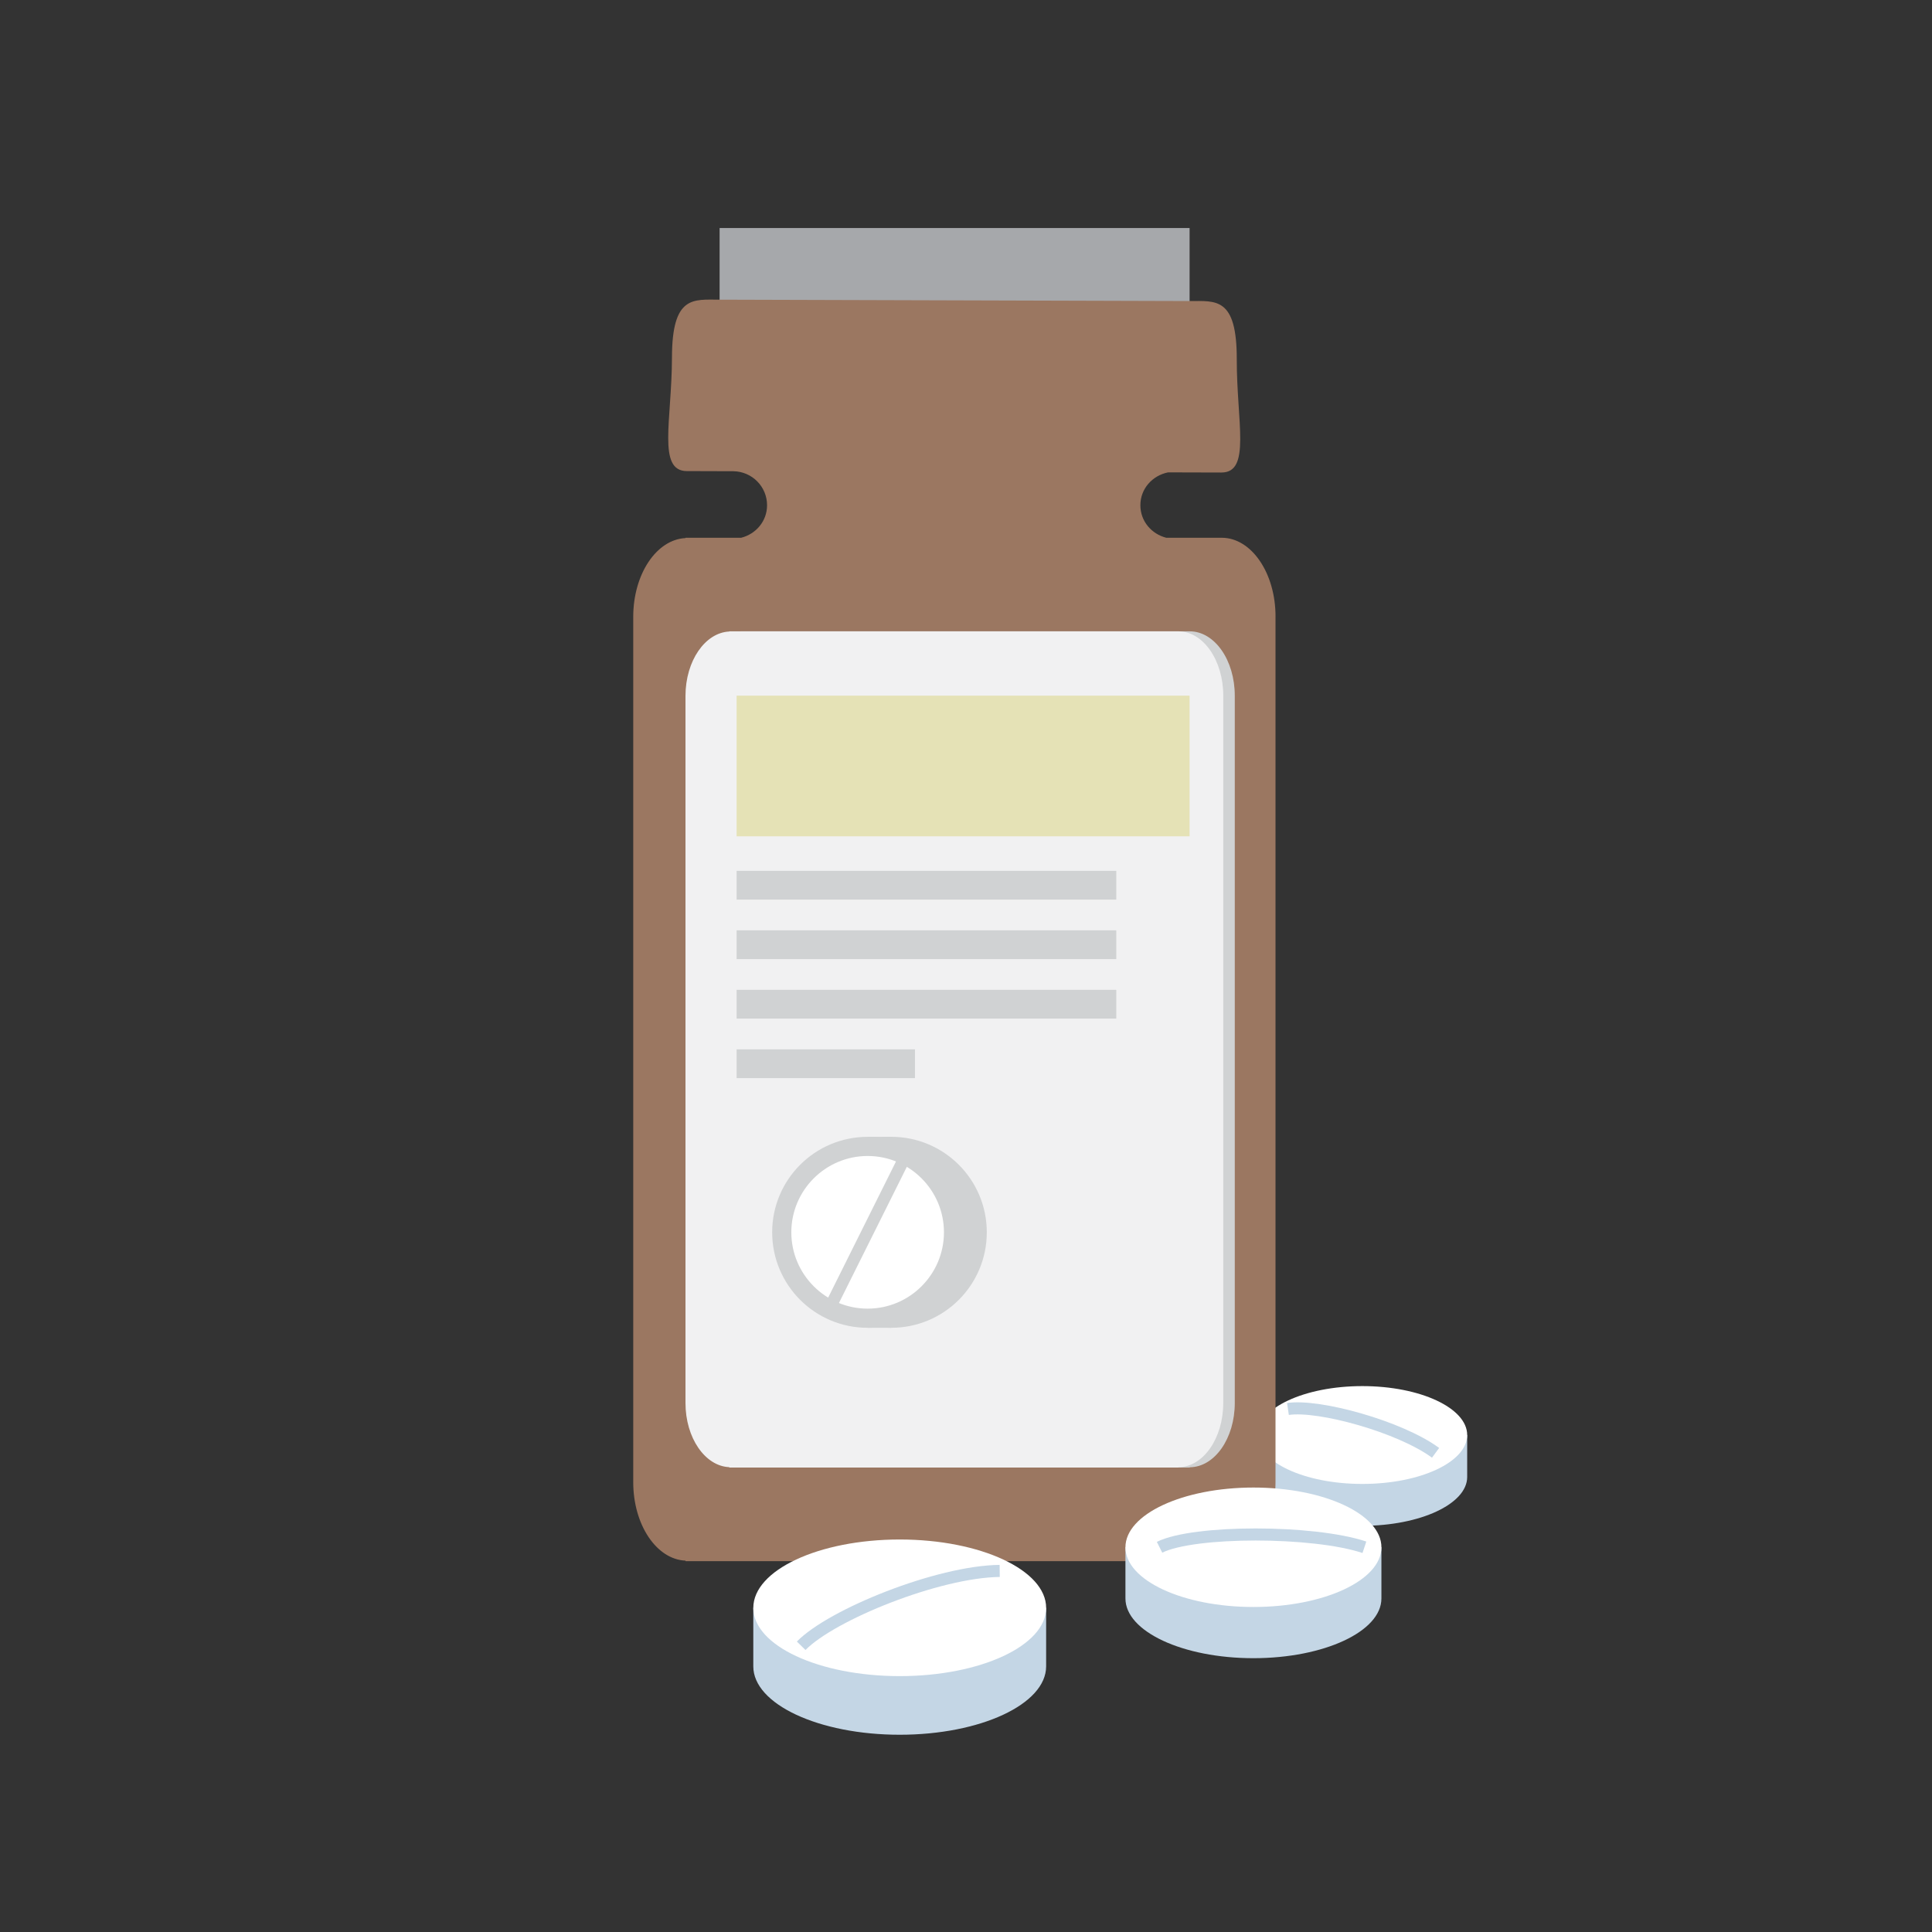 <svg version="1.1" xmlns="http://www.w3.org/2000/svg" xmlns:xlink="http://www.w3.org/1999/xlink" width="160px"
  height="160px" viewBox="0 0 160 160" >
  <rect x="0" y="0" width="160" height="160" fill="#333333" stroke="none"/>
  <path fill="#C4D6E5" d="M117.281,118.842c-1.305-0.367-2.825-0.578-4.457-0.578
    c-1.627,0-3.152,0.211-4.453,0.578h-4.23v3.475c0,2.232,3.886,4.045,8.683,4.045
    c4.796,0,8.682-1.813,8.682-4.045v-3.475H117.281z"/>
  <ellipse fill="#FFFFFF" cx="112.824" cy="118.842" rx="8.682" ry="4.051"/>
  <path fill="none" stroke="#C4D6E5" d="M106.662,116.686c2.556-0.388,9.277,1.461,12.226,3.63"/>
  <rect x="59.595" y="18.884" fill="#A6A8AB" width="38.922" height="9.215"/>
  <path fill="#9B7761" d="M105.634,51.075c0.008-3.602-1.983-6.529-4.444-6.54l0,0h-4.606
    c-1.218-0.309-2.143-1.371-2.143-2.693c0-1.371,0.995-2.461,2.292-2.722l4.415,0.012l0,0h0.004
    c2.466,0.005,1.264-4.183,1.272-9.371c0.008-5.189-1.743-4.825-3.908-4.829
    c-0.305,0-38.605-0.115-38.922-0.115c-2.173,0-3.941-0.376-3.945,4.812
    c-0.012,5.178-1.227,9.38,1.235,9.384l0,0l3.862,0.012c1.536,0.028,2.779,1.273,2.779,2.818
    c0,1.322-0.925,2.384-2.148,2.693h-4.606v0.026c-2.399,0.114-4.325,2.973-4.329,6.514v71.662l0,0
    c-0.003,3.538,1.926,6.408,4.329,6.508v0.043h44.417v-0.03c2.457-0.021,4.444-2.924,4.444-6.521
    V51.075L105.634,51.075z"/>
  <path fill="#D0D2D3" d="M102.259,57.625c0.005-2.946-1.664-5.336-3.725-5.341l0,0H61.35v0.015
    c-2.012,0.097-3.622,2.433-3.626,5.326v58.558l0,0c-0.005,2.892,1.615,5.238,3.626,5.321v0.034
    h37.185v-0.025c2.056-0.018,3.725-2.387,3.725-5.33V57.625L102.259,57.625z"/>
  <path fill="#F1F1F2" d="M101.306,57.625c0.005-2.946-1.661-5.336-3.725-5.341l0,0H60.396v0.015
    c-2.008,0.097-3.623,2.433-3.627,5.326v58.558l0,0c-0.004,2.892,1.619,5.238,3.627,5.321v0.034
    h37.184v-0.025c2.06-0.018,3.725-2.387,3.725-5.33V57.625L101.306,57.625z"/>
  <rect x="61.003" y="57.611" fill="#E5E2B6" width="37.514" height="11.65"/>
  <rect x="61.003" y="72.119" fill="#D0D2D3" width="31.443" height="2.384"/>
  <rect x="61.003" y="77.046" fill="#D0D2D3" width="31.443" height="2.384"/>
  <rect x="61.003" y="81.974" fill="#D0D2D3" width="31.443" height="2.382"/>
  <rect x="61.003" y="86.902" fill="#D0D2D3" width="14.771" height="2.384"/>
  <circle fill="#D0D2D3" cx="73.814" cy="102.054" r="7.908"/>
  <rect x="71.854" y="94.148" fill="#D0D2D3" width="1.961" height="15.815"/>
  <path fill="#FFFFFF" d="M71.854,109.17c-3.922,0-7.113-3.192-7.113-7.115
    c0-3.922,3.191-7.113,7.113-7.113s7.113,3.191,7.113,7.113
    C78.968,105.978,75.776,109.17,71.854,109.17z"/>
  <path fill="#D0D2D3" d="M71.854,95.734c3.485,0,6.32,2.835,6.32,6.32c0,3.486-2.835,6.322-6.32,6.322
    s-6.32-2.836-6.32-6.322C65.535,98.57,68.37,95.734,71.854,95.734 M71.854,94.148
    c-4.366,0-7.906,3.539-7.906,7.906c0,4.369,3.54,7.909,7.906,7.909
    c4.369,0,7.906-3.54,7.906-7.909C79.76,97.687,76.224,94.148,71.854,94.148L71.854,94.148z"/>
  <polygon fill="#D0D2D3" points="69.248,108.37 68.356,107.921 74.486,95.619 75.381,96.069"/>
  <path fill="#C4D6E5" d="M109.244,128.138c-1.595-0.445-3.449-0.705-5.441-0.705
    c-1.991,0-3.846,0.26-5.436,0.705h-5.163v4.238c0,2.734,4.746,4.948,10.599,4.948
    c5.854,0,10.6-2.214,10.6-4.948v-4.238H109.244z"/>
  <ellipse fill="#FFFFFF" cx="103.804" cy="128.138" rx="10.6" ry="4.946"/>
  <path fill="none" stroke="#C4D6E5" d="M96.029,128.138c2.83-1.412,12.724-1.412,16.965,0"/>
  <path fill="#C4D6E5" d="M80.73,133.155c-1.818-0.51-3.939-0.806-6.221-0.806
    c-2.278,0-4.4,0.296-6.218,0.806h-5.906v4.847c0,3.128,5.429,5.662,12.124,5.662
    c6.697,0,12.127-2.534,12.127-5.662v-4.847H80.73z"/>
  <path fill="#FFFFFF" d="M86.637,133.155c0,3.123-5.43,5.654-12.127,5.654
    c-6.696,0-12.124-2.531-12.124-5.654c0-3.126,5.429-5.66,12.124-5.66
    C81.207,127.495,86.637,130.029,86.637,133.155z"/>
  <path fill="none" stroke="#C4D6E5" d="M66.35,136.296c2.531-2.588,11.334-6.142,16.441-6.199"/>

</svg>
